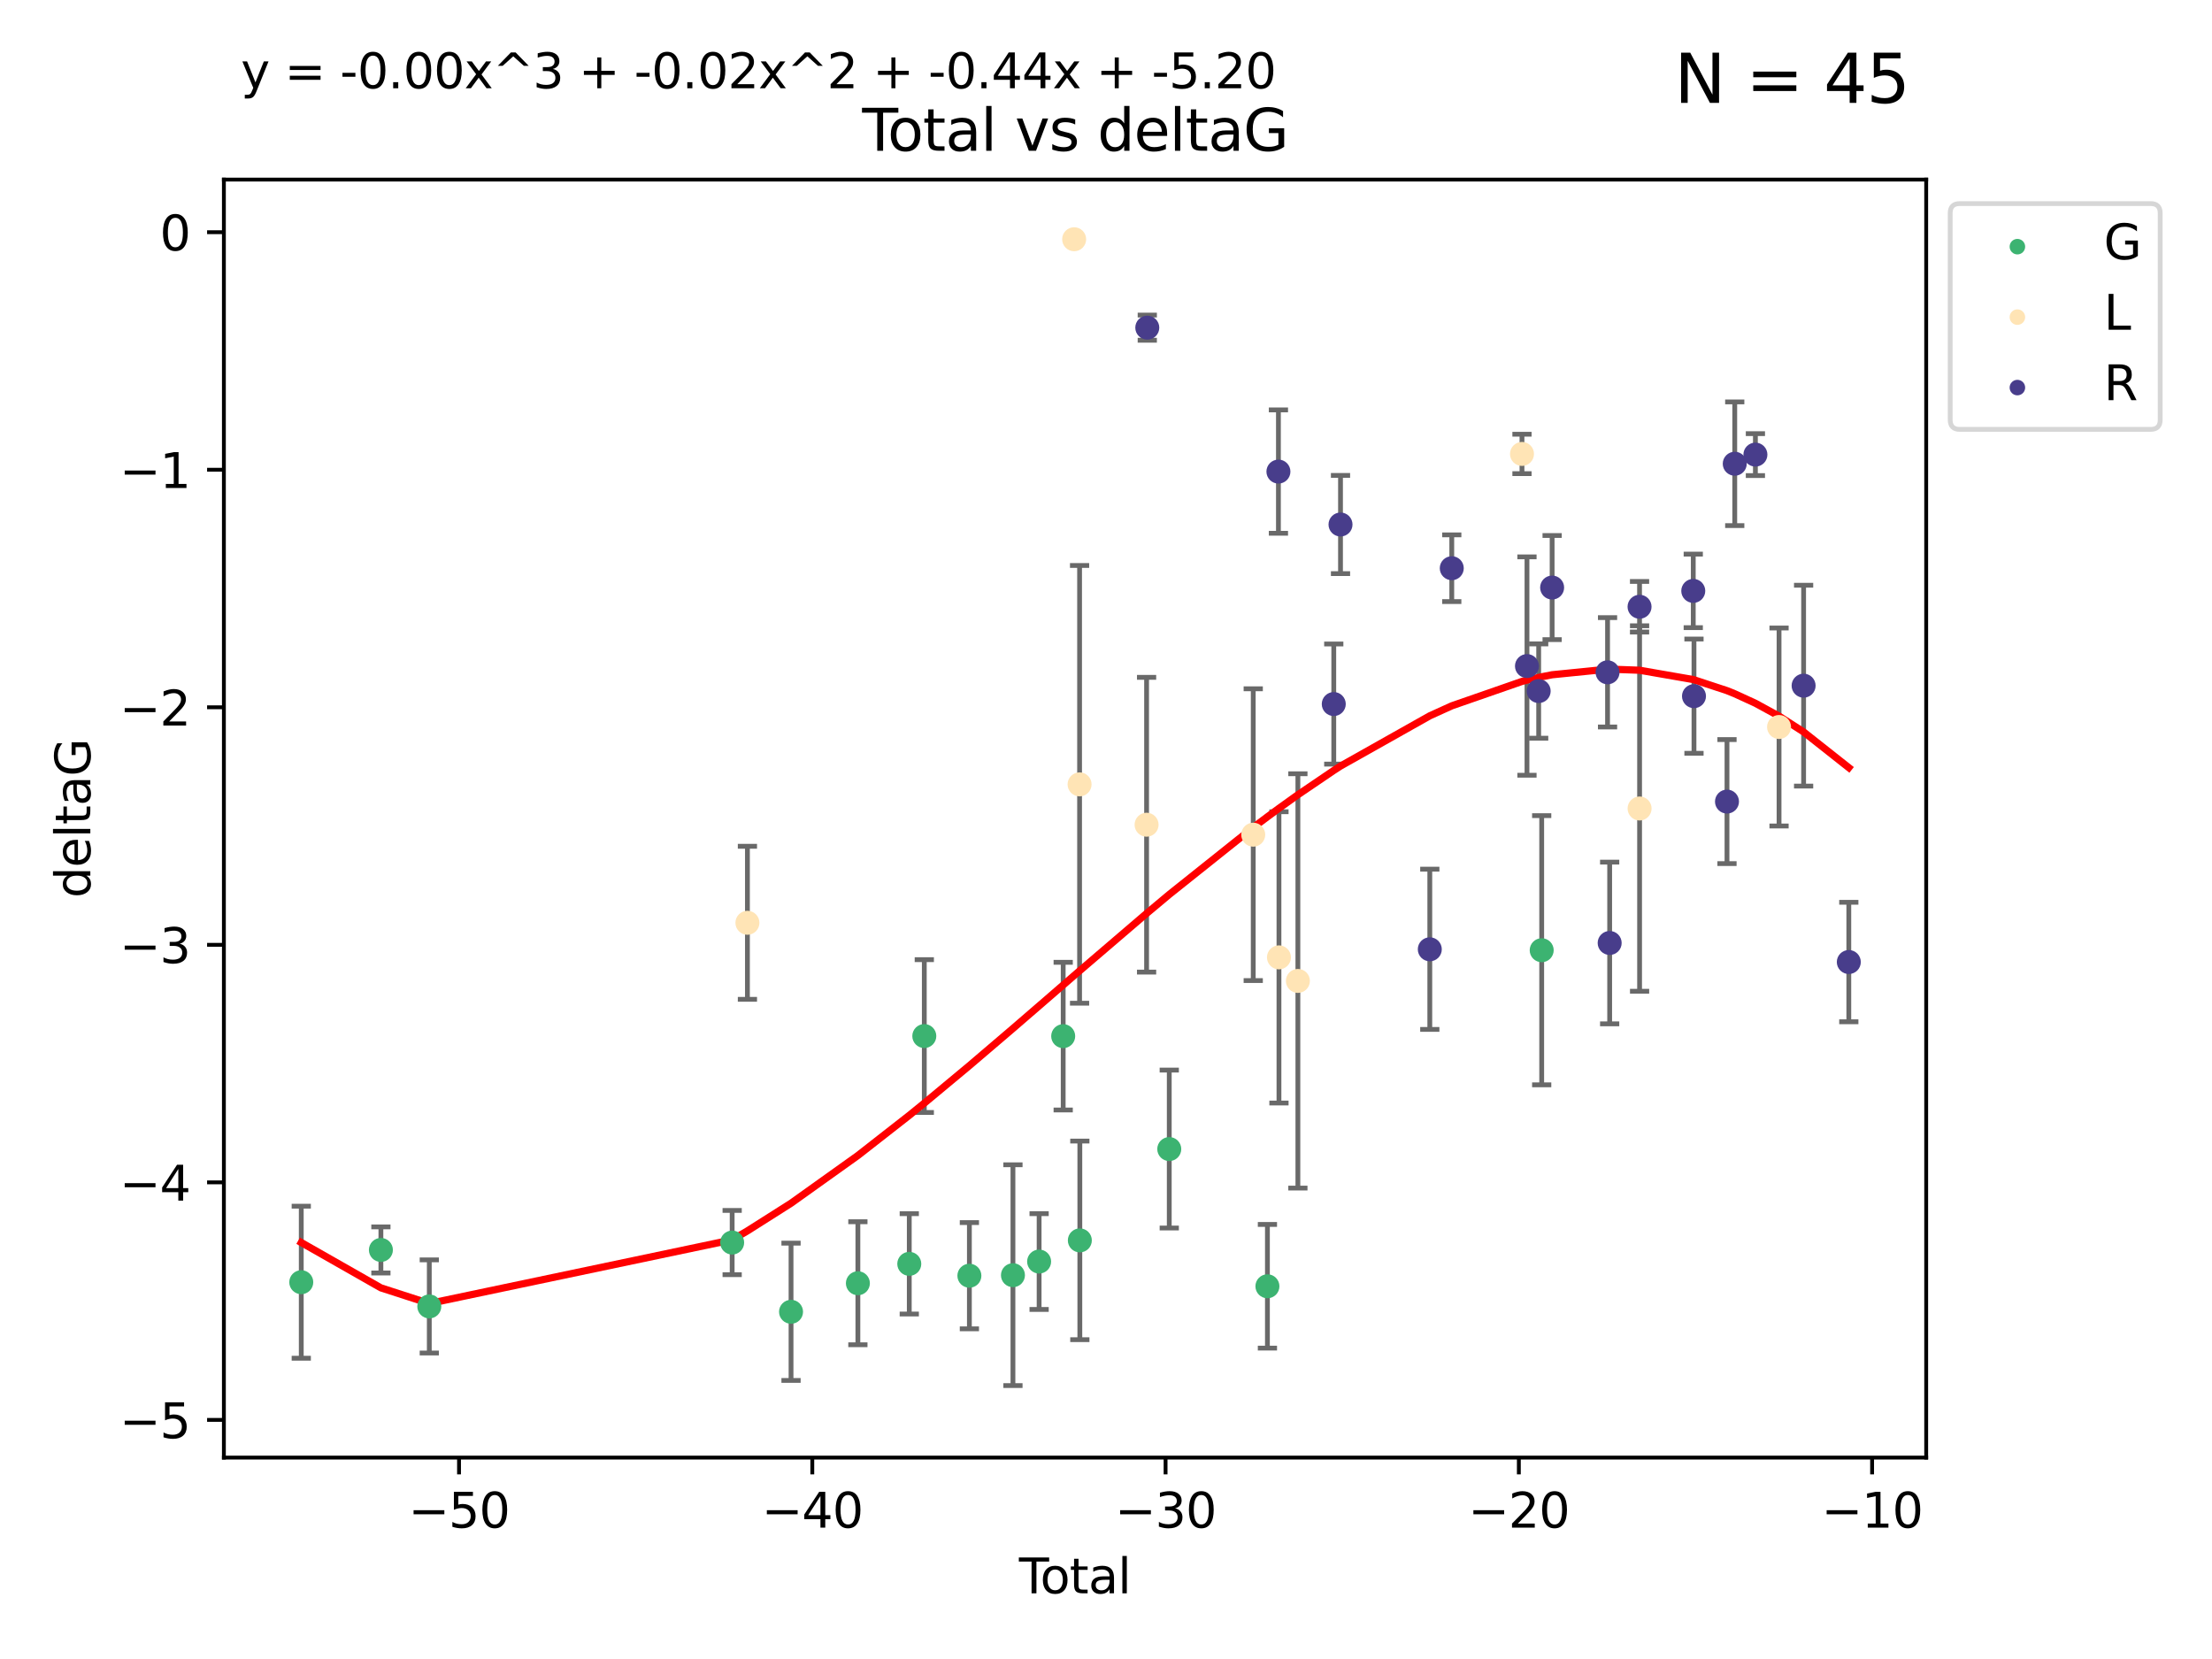 <?xml version="1.0" encoding="utf-8" standalone="no"?>
<!DOCTYPE svg PUBLIC "-//W3C//DTD SVG 1.1//EN"
  "http://www.w3.org/Graphics/SVG/1.1/DTD/svg11.dtd">
<svg xmlns:xlink="http://www.w3.org/1999/xlink" width="460.8pt" height="345.6pt" viewBox="0 0 460.8 345.6" xmlns="http://www.w3.org/2000/svg" version="1.1">
 <defs>
  <style type="text/css">*{stroke-linejoin: round; stroke-linecap: butt}</style>
 </defs>
 <g id="figure_1">
  <g id="patch_1">
   <path d="M 0 345.6 
L 460.8 345.6 
L 460.8 0 
L 0 0 
z
" style="fill: #ffffff"/>
  </g>
  <g id="axes_1">
   <g id="patch_2">
    <path d="M 46.64 303.64 
L 401.26 303.64 
L 401.26 37.411 
L 46.64 37.411 
z
" style="fill: #ffffff"/>
   </g>
   <g id="PathCollection_1">
    <defs>
     <path id="m8ca9770523" d="M 0 1.118 
C 0.297 1.118 0.581 1 0.791 0.791 
C 1 0.581 1.118 0.297 1.118 0 
C 1.118 -0.297 1 -0.581 0.791 -0.791 
C 0.581 -1 0.297 -1.118 0 -1.118 
C -0.297 -1.118 -0.581 -1 -0.791 -0.791 
C -1 -0.581 -1.118 -0.297 -1.118 0 
C -1.118 0.297 -1 0.581 -0.791 0.791 
C -0.581 1 -0.297 1.118 0 1.118 
z
" style="stroke: #3cb371"/>
    </defs>
    <g clip-path="url(#p7be65657f2)">
     <use xlink:href="#m8ca9770523" x="62.759" y="267.107" style="fill: #3cb371; stroke: #3cb371"/>
     <use xlink:href="#m8ca9770523" x="79.348" y="260.386" style="fill: #3cb371; stroke: #3cb371"/>
     <use xlink:href="#m8ca9770523" x="89.43" y="272.154" style="fill: #3cb371; stroke: #3cb371"/>
     <use xlink:href="#m8ca9770523" x="152.522" y="258.848" style="fill: #3cb371; stroke: #3cb371"/>
     <use xlink:href="#m8ca9770523" x="164.787" y="273.271" style="fill: #3cb371; stroke: #3cb371"/>
     <use xlink:href="#m8ca9770523" x="178.713" y="267.323" style="fill: #3cb371; stroke: #3cb371"/>
     <use xlink:href="#m8ca9770523" x="189.419" y="263.283" style="fill: #3cb371; stroke: #3cb371"/>
     <use xlink:href="#m8ca9770523" x="192.549" y="215.829" style="fill: #3cb371; stroke: #3cb371"/>
     <use xlink:href="#m8ca9770523" x="201.941" y="265.755" style="fill: #3cb371; stroke: #3cb371"/>
     <use xlink:href="#m8ca9770523" x="211.015" y="265.646" style="fill: #3cb371; stroke: #3cb371"/>
     <use xlink:href="#m8ca9770523" x="216.467" y="262.804" style="fill: #3cb371; stroke: #3cb371"/>
     <use xlink:href="#m8ca9770523" x="221.482" y="215.849" style="fill: #3cb371; stroke: #3cb371"/>
     <use xlink:href="#m8ca9770523" x="224.95" y="258.395" style="fill: #3cb371; stroke: #3cb371"/>
     <use xlink:href="#m8ca9770523" x="243.578" y="239.37" style="fill: #3cb371; stroke: #3cb371"/>
     <use xlink:href="#m8ca9770523" x="264.027" y="267.954" style="fill: #3cb371; stroke: #3cb371"/>
     <use xlink:href="#m8ca9770523" x="321.163" y="197.949" style="fill: #3cb371; stroke: #3cb371"/>
    </g>
   </g>
   <g id="PathCollection_2">
    <defs>
     <path id="mddb7aaf9f5" d="M 0 1.118 
C 0.297 1.118 0.581 1 0.791 0.791 
C 1 0.581 1.118 0.297 1.118 0 
C 1.118 -0.297 1 -0.581 0.791 -0.791 
C 0.581 -1 0.297 -1.118 0 -1.118 
C -0.297 -1.118 -0.581 -1 -0.791 -0.791 
C -1 -0.581 -1.118 -0.297 -1.118 0 
C -1.118 0.297 -1 0.581 -0.791 0.791 
C -0.581 1 -0.297 1.118 0 1.118 
z
" style="stroke: #ffe4b5"/>
    </defs>
    <g clip-path="url(#p7be65657f2)">
     <use xlink:href="#mddb7aaf9f5" x="155.702" y="192.234" style="fill: #ffe4b5; stroke: #ffe4b5"/>
     <use xlink:href="#mddb7aaf9f5" x="223.766" y="49.84" style="fill: #ffe4b5; stroke: #ffe4b5"/>
     <use xlink:href="#mddb7aaf9f5" x="224.896" y="163.397" style="fill: #ffe4b5; stroke: #ffe4b5"/>
     <use xlink:href="#mddb7aaf9f5" x="238.855" y="171.804" style="fill: #ffe4b5; stroke: #ffe4b5"/>
     <use xlink:href="#mddb7aaf9f5" x="261.072" y="173.881" style="fill: #ffe4b5; stroke: #ffe4b5"/>
     <use xlink:href="#mddb7aaf9f5" x="266.431" y="199.437" style="fill: #ffe4b5; stroke: #ffe4b5"/>
     <use xlink:href="#mddb7aaf9f5" x="270.374" y="204.345" style="fill: #ffe4b5; stroke: #ffe4b5"/>
     <use xlink:href="#mddb7aaf9f5" x="317.057" y="94.562" style="fill: #ffe4b5; stroke: #ffe4b5"/>
     <use xlink:href="#mddb7aaf9f5" x="341.556" y="168.424" style="fill: #ffe4b5; stroke: #ffe4b5"/>
     <use xlink:href="#mddb7aaf9f5" x="370.609" y="151.447" style="fill: #ffe4b5; stroke: #ffe4b5"/>
    </g>
   </g>
   <g id="PathCollection_3">
    <defs>
     <path id="mb242425ac1" d="M 0 1.118 
C 0.297 1.118 0.581 1 0.791 0.791 
C 1 0.581 1.118 0.297 1.118 0 
C 1.118 -0.297 1 -0.581 0.791 -0.791 
C 0.581 -1 0.297 -1.118 0 -1.118 
C -0.297 -1.118 -0.581 -1 -0.791 -0.791 
C -1 -0.581 -1.118 -0.297 -1.118 0 
C -1.118 0.297 -1 0.581 -0.791 0.791 
C -0.581 1 -0.297 1.118 0 1.118 
z
" style="stroke: #483d8b"/>
    </defs>
    <g clip-path="url(#p7be65657f2)">
     <use xlink:href="#mb242425ac1" x="239.001" y="68.257" style="fill: #483d8b; stroke: #483d8b"/>
     <use xlink:href="#mb242425ac1" x="266.319" y="98.239" style="fill: #483d8b; stroke: #483d8b"/>
     <use xlink:href="#mb242425ac1" x="277.848" y="146.665" style="fill: #483d8b; stroke: #483d8b"/>
     <use xlink:href="#mb242425ac1" x="279.253" y="109.264" style="fill: #483d8b; stroke: #483d8b"/>
     <use xlink:href="#mb242425ac1" x="297.853" y="197.756" style="fill: #483d8b; stroke: #483d8b"/>
     <use xlink:href="#mb242425ac1" x="302.43" y="118.369" style="fill: #483d8b; stroke: #483d8b"/>
     <use xlink:href="#mb242425ac1" x="318.096" y="138.753" style="fill: #483d8b; stroke: #483d8b"/>
     <use xlink:href="#mb242425ac1" x="320.534" y="143.961" style="fill: #483d8b; stroke: #483d8b"/>
     <use xlink:href="#mb242425ac1" x="323.336" y="122.398" style="fill: #483d8b; stroke: #483d8b"/>
     <use xlink:href="#mb242425ac1" x="334.882" y="140.055" style="fill: #483d8b; stroke: #483d8b"/>
     <use xlink:href="#mb242425ac1" x="335.322" y="196.438" style="fill: #483d8b; stroke: #483d8b"/>
     <use xlink:href="#mb242425ac1" x="341.548" y="126.399" style="fill: #483d8b; stroke: #483d8b"/>
     <use xlink:href="#mb242425ac1" x="352.738" y="123.094" style="fill: #483d8b; stroke: #483d8b"/>
     <use xlink:href="#mb242425ac1" x="352.888" y="145.024" style="fill: #483d8b; stroke: #483d8b"/>
     <use xlink:href="#mb242425ac1" x="359.764" y="166.984" style="fill: #483d8b; stroke: #483d8b"/>
     <use xlink:href="#mb242425ac1" x="361.379" y="96.605" style="fill: #483d8b; stroke: #483d8b"/>
     <use xlink:href="#mb242425ac1" x="365.683" y="94.705" style="fill: #483d8b; stroke: #483d8b"/>
     <use xlink:href="#mb242425ac1" x="375.725" y="142.839" style="fill: #483d8b; stroke: #483d8b"/>
     <use xlink:href="#mb242425ac1" x="385.141" y="200.407" style="fill: #483d8b; stroke: #483d8b"/>
    </g>
   </g>
   <g id="matplotlib.axis_1">
    <g id="xtick_1">
     <g id="line2d_1">
      <defs>
       <path id="m9b30b1046d" d="M 0 0 
L 0 3.5 
" style="stroke: #000000; stroke-width: 0.8"/>
      </defs>
      <g>
       <use xlink:href="#m9b30b1046d" x="95.623" y="303.64" style="stroke: #000000; stroke-width: 0.8"/>
      </g>
     </g>
     <g id="text_1">
      <!-- −50 -->
      <g transform="translate(85.071 318.238)scale(0.1 -0.1)">
       <defs>
        <path id="DejaVuSans-2212" d="M 678 2272 
L 4684 2272 
L 4684 1741 
L 678 1741 
L 678 2272 
z
" transform="scale(0.016)"/>
        <path id="DejaVuSans-35" d="M 691 4666 
L 3169 4666 
L 3169 4134 
L 1269 4134 
L 1269 2991 
Q 1406 3038 1543 3061 
Q 1681 3084 1819 3084 
Q 2600 3084 3056 2656 
Q 3513 2228 3513 1497 
Q 3513 744 3044 326 
Q 2575 -91 1722 -91 
Q 1428 -91 1123 -41 
Q 819 9 494 109 
L 494 744 
Q 775 591 1075 516 
Q 1375 441 1709 441 
Q 2250 441 2565 725 
Q 2881 1009 2881 1497 
Q 2881 1984 2565 2268 
Q 2250 2553 1709 2553 
Q 1456 2553 1204 2497 
Q 953 2441 691 2322 
L 691 4666 
z
" transform="scale(0.016)"/>
        <path id="DejaVuSans-30" d="M 2034 4250 
Q 1547 4250 1301 3770 
Q 1056 3291 1056 2328 
Q 1056 1369 1301 889 
Q 1547 409 2034 409 
Q 2525 409 2770 889 
Q 3016 1369 3016 2328 
Q 3016 3291 2770 3770 
Q 2525 4250 2034 4250 
z
M 2034 4750 
Q 2819 4750 3233 4129 
Q 3647 3509 3647 2328 
Q 3647 1150 3233 529 
Q 2819 -91 2034 -91 
Q 1250 -91 836 529 
Q 422 1150 422 2328 
Q 422 3509 836 4129 
Q 1250 4750 2034 4750 
z
" transform="scale(0.016)"/>
       </defs>
       <use xlink:href="#DejaVuSans-2212"/>
       <use xlink:href="#DejaVuSans-35" x="83.789"/>
       <use xlink:href="#DejaVuSans-30" x="147.412"/>
      </g>
     </g>
    </g>
    <g id="xtick_2">
     <g id="line2d_2">
      <g>
       <use xlink:href="#m9b30b1046d" x="169.216" y="303.64" style="stroke: #000000; stroke-width: 0.8"/>
      </g>
     </g>
     <g id="text_2">
      <!-- −40 -->
      <g transform="translate(158.664 318.238)scale(0.1 -0.1)">
       <defs>
        <path id="DejaVuSans-34" d="M 2419 4116 
L 825 1625 
L 2419 1625 
L 2419 4116 
z
M 2253 4666 
L 3047 4666 
L 3047 1625 
L 3713 1625 
L 3713 1100 
L 3047 1100 
L 3047 0 
L 2419 0 
L 2419 1100 
L 313 1100 
L 313 1709 
L 2253 4666 
z
" transform="scale(0.016)"/>
       </defs>
       <use xlink:href="#DejaVuSans-2212"/>
       <use xlink:href="#DejaVuSans-34" x="83.789"/>
       <use xlink:href="#DejaVuSans-30" x="147.412"/>
      </g>
     </g>
    </g>
    <g id="xtick_3">
     <g id="line2d_3">
      <g>
       <use xlink:href="#m9b30b1046d" x="242.809" y="303.64" style="stroke: #000000; stroke-width: 0.8"/>
      </g>
     </g>
     <g id="text_3">
      <!-- −30 -->
      <g transform="translate(232.257 318.238)scale(0.1 -0.1)">
       <defs>
        <path id="DejaVuSans-33" d="M 2597 2516 
Q 3050 2419 3304 2112 
Q 3559 1806 3559 1356 
Q 3559 666 3084 287 
Q 2609 -91 1734 -91 
Q 1441 -91 1130 -33 
Q 819 25 488 141 
L 488 750 
Q 750 597 1062 519 
Q 1375 441 1716 441 
Q 2309 441 2620 675 
Q 2931 909 2931 1356 
Q 2931 1769 2642 2001 
Q 2353 2234 1838 2234 
L 1294 2234 
L 1294 2753 
L 1863 2753 
Q 2328 2753 2575 2939 
Q 2822 3125 2822 3475 
Q 2822 3834 2567 4026 
Q 2313 4219 1838 4219 
Q 1578 4219 1281 4162 
Q 984 4106 628 3988 
L 628 4550 
Q 988 4650 1302 4700 
Q 1616 4750 1894 4750 
Q 2613 4750 3031 4423 
Q 3450 4097 3450 3541 
Q 3450 3153 3228 2886 
Q 3006 2619 2597 2516 
z
" transform="scale(0.016)"/>
       </defs>
       <use xlink:href="#DejaVuSans-2212"/>
       <use xlink:href="#DejaVuSans-33" x="83.789"/>
       <use xlink:href="#DejaVuSans-30" x="147.412"/>
      </g>
     </g>
    </g>
    <g id="xtick_4">
     <g id="line2d_4">
      <g>
       <use xlink:href="#m9b30b1046d" x="316.402" y="303.64" style="stroke: #000000; stroke-width: 0.8"/>
      </g>
     </g>
     <g id="text_4">
      <!-- −20 -->
      <g transform="translate(305.849 318.238)scale(0.1 -0.1)">
       <defs>
        <path id="DejaVuSans-32" d="M 1228 531 
L 3431 531 
L 3431 0 
L 469 0 
L 469 531 
Q 828 903 1448 1529 
Q 2069 2156 2228 2338 
Q 2531 2678 2651 2914 
Q 2772 3150 2772 3378 
Q 2772 3750 2511 3984 
Q 2250 4219 1831 4219 
Q 1534 4219 1204 4116 
Q 875 4013 500 3803 
L 500 4441 
Q 881 4594 1212 4672 
Q 1544 4750 1819 4750 
Q 2544 4750 2975 4387 
Q 3406 4025 3406 3419 
Q 3406 3131 3298 2873 
Q 3191 2616 2906 2266 
Q 2828 2175 2409 1742 
Q 1991 1309 1228 531 
z
" transform="scale(0.016)"/>
       </defs>
       <use xlink:href="#DejaVuSans-2212"/>
       <use xlink:href="#DejaVuSans-32" x="83.789"/>
       <use xlink:href="#DejaVuSans-30" x="147.412"/>
      </g>
     </g>
    </g>
    <g id="xtick_5">
     <g id="line2d_5">
      <g>
       <use xlink:href="#m9b30b1046d" x="389.994" y="303.64" style="stroke: #000000; stroke-width: 0.8"/>
      </g>
     </g>
     <g id="text_5">
      <!-- −10 -->
      <g transform="translate(379.442 318.238)scale(0.1 -0.1)">
       <defs>
        <path id="DejaVuSans-31" d="M 794 531 
L 1825 531 
L 1825 4091 
L 703 3866 
L 703 4441 
L 1819 4666 
L 2450 4666 
L 2450 531 
L 3481 531 
L 3481 0 
L 794 0 
L 794 531 
z
" transform="scale(0.016)"/>
       </defs>
       <use xlink:href="#DejaVuSans-2212"/>
       <use xlink:href="#DejaVuSans-31" x="83.789"/>
       <use xlink:href="#DejaVuSans-30" x="147.412"/>
      </g>
     </g>
    </g>
    <g id="text_6">
     <!-- Total -->
     <g transform="translate(212.273 331.917)scale(0.1 -0.1)">
      <defs>
       <path id="DejaVuSans-54" d="M -19 4666 
L 3928 4666 
L 3928 4134 
L 2272 4134 
L 2272 0 
L 1638 0 
L 1638 4134 
L -19 4134 
L -19 4666 
z
" transform="scale(0.016)"/>
       <path id="DejaVuSans-6f" d="M 1959 3097 
Q 1497 3097 1228 2736 
Q 959 2375 959 1747 
Q 959 1119 1226 758 
Q 1494 397 1959 397 
Q 2419 397 2687 759 
Q 2956 1122 2956 1747 
Q 2956 2369 2687 2733 
Q 2419 3097 1959 3097 
z
M 1959 3584 
Q 2709 3584 3137 3096 
Q 3566 2609 3566 1747 
Q 3566 888 3137 398 
Q 2709 -91 1959 -91 
Q 1206 -91 779 398 
Q 353 888 353 1747 
Q 353 2609 779 3096 
Q 1206 3584 1959 3584 
z
" transform="scale(0.016)"/>
       <path id="DejaVuSans-74" d="M 1172 4494 
L 1172 3500 
L 2356 3500 
L 2356 3053 
L 1172 3053 
L 1172 1153 
Q 1172 725 1289 603 
Q 1406 481 1766 481 
L 2356 481 
L 2356 0 
L 1766 0 
Q 1100 0 847 248 
Q 594 497 594 1153 
L 594 3053 
L 172 3053 
L 172 3500 
L 594 3500 
L 594 4494 
L 1172 4494 
z
" transform="scale(0.016)"/>
       <path id="DejaVuSans-61" d="M 2194 1759 
Q 1497 1759 1228 1600 
Q 959 1441 959 1056 
Q 959 750 1161 570 
Q 1363 391 1709 391 
Q 2188 391 2477 730 
Q 2766 1069 2766 1631 
L 2766 1759 
L 2194 1759 
z
M 3341 1997 
L 3341 0 
L 2766 0 
L 2766 531 
Q 2569 213 2275 61 
Q 1981 -91 1556 -91 
Q 1019 -91 701 211 
Q 384 513 384 1019 
Q 384 1609 779 1909 
Q 1175 2209 1959 2209 
L 2766 2209 
L 2766 2266 
Q 2766 2663 2505 2880 
Q 2244 3097 1772 3097 
Q 1472 3097 1187 3025 
Q 903 2953 641 2809 
L 641 3341 
Q 956 3463 1253 3523 
Q 1550 3584 1831 3584 
Q 2591 3584 2966 3190 
Q 3341 2797 3341 1997 
z
" transform="scale(0.016)"/>
       <path id="DejaVuSans-6c" d="M 603 4863 
L 1178 4863 
L 1178 0 
L 603 0 
L 603 4863 
z
" transform="scale(0.016)"/>
      </defs>
      <use xlink:href="#DejaVuSans-54"/>
      <use xlink:href="#DejaVuSans-6f" x="44.084"/>
      <use xlink:href="#DejaVuSans-74" x="105.266"/>
      <use xlink:href="#DejaVuSans-61" x="144.475"/>
      <use xlink:href="#DejaVuSans-6c" x="205.754"/>
     </g>
    </g>
   </g>
   <g id="matplotlib.axis_2">
    <g id="ytick_1">
     <g id="line2d_6">
      <defs>
       <path id="m4b7208d2e8" d="M 0 0 
L -3.5 0 
" style="stroke: #000000; stroke-width: 0.8"/>
      </defs>
      <g>
       <use xlink:href="#m4b7208d2e8" x="46.64" y="295.794" style="stroke: #000000; stroke-width: 0.8"/>
      </g>
     </g>
     <g id="text_7">
      <!-- −5 -->
      <g transform="translate(24.898 299.593)scale(0.1 -0.1)">
       <use xlink:href="#DejaVuSans-2212"/>
       <use xlink:href="#DejaVuSans-35" x="83.789"/>
      </g>
     </g>
    </g>
    <g id="ytick_2">
     <g id="line2d_7">
      <g>
       <use xlink:href="#m4b7208d2e8" x="46.64" y="246.309" style="stroke: #000000; stroke-width: 0.8"/>
      </g>
     </g>
     <g id="text_8">
      <!-- −4 -->
      <g transform="translate(24.898 250.109)scale(0.1 -0.1)">
       <use xlink:href="#DejaVuSans-2212"/>
       <use xlink:href="#DejaVuSans-34" x="83.789"/>
      </g>
     </g>
    </g>
    <g id="ytick_3">
     <g id="line2d_8">
      <g>
       <use xlink:href="#m4b7208d2e8" x="46.64" y="196.825" style="stroke: #000000; stroke-width: 0.8"/>
      </g>
     </g>
     <g id="text_9">
      <!-- −3 -->
      <g transform="translate(24.898 200.624)scale(0.1 -0.1)">
       <use xlink:href="#DejaVuSans-2212"/>
       <use xlink:href="#DejaVuSans-33" x="83.789"/>
      </g>
     </g>
    </g>
    <g id="ytick_4">
     <g id="line2d_9">
      <g>
       <use xlink:href="#m4b7208d2e8" x="46.64" y="147.34" style="stroke: #000000; stroke-width: 0.8"/>
      </g>
     </g>
     <g id="text_10">
      <!-- −2 -->
      <g transform="translate(24.898 151.14)scale(0.1 -0.1)">
       <use xlink:href="#DejaVuSans-2212"/>
       <use xlink:href="#DejaVuSans-32" x="83.789"/>
      </g>
     </g>
    </g>
    <g id="ytick_5">
     <g id="line2d_10">
      <g>
       <use xlink:href="#m4b7208d2e8" x="46.64" y="97.856" style="stroke: #000000; stroke-width: 0.8"/>
      </g>
     </g>
     <g id="text_11">
      <!-- −1 -->
      <g transform="translate(24.898 101.655)scale(0.1 -0.1)">
       <use xlink:href="#DejaVuSans-2212"/>
       <use xlink:href="#DejaVuSans-31" x="83.789"/>
      </g>
     </g>
    </g>
    <g id="ytick_6">
     <g id="line2d_11">
      <g>
       <use xlink:href="#m4b7208d2e8" x="46.64" y="48.371" style="stroke: #000000; stroke-width: 0.8"/>
      </g>
     </g>
     <g id="text_12">
      <!-- 0 -->
      <g transform="translate(33.278 52.171)scale(0.1 -0.1)">
       <use xlink:href="#DejaVuSans-30"/>
      </g>
     </g>
    </g>
    <g id="text_13">
     <!-- deltaG -->
     <g transform="translate(18.818 187.064)rotate(-90)scale(0.1 -0.1)">
      <defs>
       <path id="DejaVuSans-64" d="M 2906 2969 
L 2906 4863 
L 3481 4863 
L 3481 0 
L 2906 0 
L 2906 525 
Q 2725 213 2448 61 
Q 2172 -91 1784 -91 
Q 1150 -91 751 415 
Q 353 922 353 1747 
Q 353 2572 751 3078 
Q 1150 3584 1784 3584 
Q 2172 3584 2448 3432 
Q 2725 3281 2906 2969 
z
M 947 1747 
Q 947 1113 1208 752 
Q 1469 391 1925 391 
Q 2381 391 2643 752 
Q 2906 1113 2906 1747 
Q 2906 2381 2643 2742 
Q 2381 3103 1925 3103 
Q 1469 3103 1208 2742 
Q 947 2381 947 1747 
z
" transform="scale(0.016)"/>
       <path id="DejaVuSans-65" d="M 3597 1894 
L 3597 1613 
L 953 1613 
Q 991 1019 1311 708 
Q 1631 397 2203 397 
Q 2534 397 2845 478 
Q 3156 559 3463 722 
L 3463 178 
Q 3153 47 2828 -22 
Q 2503 -91 2169 -91 
Q 1331 -91 842 396 
Q 353 884 353 1716 
Q 353 2575 817 3079 
Q 1281 3584 2069 3584 
Q 2775 3584 3186 3129 
Q 3597 2675 3597 1894 
z
M 3022 2063 
Q 3016 2534 2758 2815 
Q 2500 3097 2075 3097 
Q 1594 3097 1305 2825 
Q 1016 2553 972 2059 
L 3022 2063 
z
" transform="scale(0.016)"/>
       <path id="DejaVuSans-47" d="M 3809 666 
L 3809 1919 
L 2778 1919 
L 2778 2438 
L 4434 2438 
L 4434 434 
Q 4069 175 3628 42 
Q 3188 -91 2688 -91 
Q 1594 -91 976 548 
Q 359 1188 359 2328 
Q 359 3472 976 4111 
Q 1594 4750 2688 4750 
Q 3144 4750 3555 4637 
Q 3966 4525 4313 4306 
L 4313 3634 
Q 3963 3931 3569 4081 
Q 3175 4231 2741 4231 
Q 1884 4231 1454 3753 
Q 1025 3275 1025 2328 
Q 1025 1384 1454 906 
Q 1884 428 2741 428 
Q 3075 428 3337 486 
Q 3600 544 3809 666 
z
" transform="scale(0.016)"/>
      </defs>
      <use xlink:href="#DejaVuSans-64"/>
      <use xlink:href="#DejaVuSans-65" x="63.477"/>
      <use xlink:href="#DejaVuSans-6c" x="125"/>
      <use xlink:href="#DejaVuSans-74" x="152.783"/>
      <use xlink:href="#DejaVuSans-61" x="191.992"/>
      <use xlink:href="#DejaVuSans-47" x="253.271"/>
     </g>
    </g>
   </g>
   <g id="LineCollection_1">
    <path d="M 62.759 282.944 
L 62.759 251.271 
" clip-path="url(#p7be65657f2)" style="fill: none; stroke: #696969"/>
    <path d="M 79.348 265.189 
L 79.348 255.583 
" clip-path="url(#p7be65657f2)" style="fill: none; stroke: #696969"/>
    <path d="M 89.43 281.856 
L 89.43 262.453 
" clip-path="url(#p7be65657f2)" style="fill: none; stroke: #696969"/>
    <path d="M 152.522 265.54 
L 152.522 252.155 
" clip-path="url(#p7be65657f2)" style="fill: none; stroke: #696969"/>
    <path d="M 164.787 287.572 
L 164.787 258.969 
" clip-path="url(#p7be65657f2)" style="fill: none; stroke: #696969"/>
    <path d="M 178.713 280.136 
L 178.713 254.51 
" clip-path="url(#p7be65657f2)" style="fill: none; stroke: #696969"/>
    <path d="M 189.419 273.734 
L 189.419 252.833 
" clip-path="url(#p7be65657f2)" style="fill: none; stroke: #696969"/>
    <path d="M 192.549 231.747 
L 192.549 199.912 
" clip-path="url(#p7be65657f2)" style="fill: none; stroke: #696969"/>
    <path d="M 201.941 276.822 
L 201.941 254.688 
" clip-path="url(#p7be65657f2)" style="fill: none; stroke: #696969"/>
    <path d="M 211.015 288.642 
L 211.015 242.649 
" clip-path="url(#p7be65657f2)" style="fill: none; stroke: #696969"/>
    <path d="M 216.467 272.782 
L 216.467 252.826 
" clip-path="url(#p7be65657f2)" style="fill: none; stroke: #696969"/>
    <path d="M 221.482 231.232 
L 221.482 200.466 
" clip-path="url(#p7be65657f2)" style="fill: none; stroke: #696969"/>
    <path d="M 224.95 279.081 
L 224.95 237.709 
" clip-path="url(#p7be65657f2)" style="fill: none; stroke: #696969"/>
    <path d="M 243.578 255.822 
L 243.578 222.917 
" clip-path="url(#p7be65657f2)" style="fill: none; stroke: #696969"/>
    <path d="M 264.027 280.836 
L 264.027 255.073 
" clip-path="url(#p7be65657f2)" style="fill: none; stroke: #696969"/>
    <path d="M 321.163 225.988 
L 321.163 169.909 
" clip-path="url(#p7be65657f2)" style="fill: none; stroke: #696969"/>
   </g>
   <g id="line2d_12">
    <defs>
     <path id="mc4cd3e72d4" d="M 2 0 
L -2 -0 
" style="stroke: #696969"/>
    </defs>
    <g clip-path="url(#p7be65657f2)">
     <use xlink:href="#mc4cd3e72d4" x="62.759" y="282.944" style="fill: #696969; stroke: #696969"/>
     <use xlink:href="#mc4cd3e72d4" x="79.348" y="265.189" style="fill: #696969; stroke: #696969"/>
     <use xlink:href="#mc4cd3e72d4" x="89.43" y="281.856" style="fill: #696969; stroke: #696969"/>
     <use xlink:href="#mc4cd3e72d4" x="152.522" y="265.54" style="fill: #696969; stroke: #696969"/>
     <use xlink:href="#mc4cd3e72d4" x="164.787" y="287.572" style="fill: #696969; stroke: #696969"/>
     <use xlink:href="#mc4cd3e72d4" x="178.713" y="280.136" style="fill: #696969; stroke: #696969"/>
     <use xlink:href="#mc4cd3e72d4" x="189.419" y="273.734" style="fill: #696969; stroke: #696969"/>
     <use xlink:href="#mc4cd3e72d4" x="192.549" y="231.747" style="fill: #696969; stroke: #696969"/>
     <use xlink:href="#mc4cd3e72d4" x="201.941" y="276.822" style="fill: #696969; stroke: #696969"/>
     <use xlink:href="#mc4cd3e72d4" x="211.015" y="288.642" style="fill: #696969; stroke: #696969"/>
     <use xlink:href="#mc4cd3e72d4" x="216.467" y="272.782" style="fill: #696969; stroke: #696969"/>
     <use xlink:href="#mc4cd3e72d4" x="221.482" y="231.232" style="fill: #696969; stroke: #696969"/>
     <use xlink:href="#mc4cd3e72d4" x="224.95" y="279.081" style="fill: #696969; stroke: #696969"/>
     <use xlink:href="#mc4cd3e72d4" x="243.578" y="255.822" style="fill: #696969; stroke: #696969"/>
     <use xlink:href="#mc4cd3e72d4" x="264.027" y="280.836" style="fill: #696969; stroke: #696969"/>
     <use xlink:href="#mc4cd3e72d4" x="321.163" y="225.988" style="fill: #696969; stroke: #696969"/>
    </g>
   </g>
   <g id="line2d_13">
    <g clip-path="url(#p7be65657f2)">
     <use xlink:href="#mc4cd3e72d4" x="62.759" y="251.271" style="fill: #696969; stroke: #696969"/>
     <use xlink:href="#mc4cd3e72d4" x="79.348" y="255.583" style="fill: #696969; stroke: #696969"/>
     <use xlink:href="#mc4cd3e72d4" x="89.43" y="262.453" style="fill: #696969; stroke: #696969"/>
     <use xlink:href="#mc4cd3e72d4" x="152.522" y="252.155" style="fill: #696969; stroke: #696969"/>
     <use xlink:href="#mc4cd3e72d4" x="164.787" y="258.969" style="fill: #696969; stroke: #696969"/>
     <use xlink:href="#mc4cd3e72d4" x="178.713" y="254.51" style="fill: #696969; stroke: #696969"/>
     <use xlink:href="#mc4cd3e72d4" x="189.419" y="252.833" style="fill: #696969; stroke: #696969"/>
     <use xlink:href="#mc4cd3e72d4" x="192.549" y="199.912" style="fill: #696969; stroke: #696969"/>
     <use xlink:href="#mc4cd3e72d4" x="201.941" y="254.688" style="fill: #696969; stroke: #696969"/>
     <use xlink:href="#mc4cd3e72d4" x="211.015" y="242.649" style="fill: #696969; stroke: #696969"/>
     <use xlink:href="#mc4cd3e72d4" x="216.467" y="252.826" style="fill: #696969; stroke: #696969"/>
     <use xlink:href="#mc4cd3e72d4" x="221.482" y="200.466" style="fill: #696969; stroke: #696969"/>
     <use xlink:href="#mc4cd3e72d4" x="224.95" y="237.709" style="fill: #696969; stroke: #696969"/>
     <use xlink:href="#mc4cd3e72d4" x="243.578" y="222.917" style="fill: #696969; stroke: #696969"/>
     <use xlink:href="#mc4cd3e72d4" x="264.027" y="255.073" style="fill: #696969; stroke: #696969"/>
     <use xlink:href="#mc4cd3e72d4" x="321.163" y="169.909" style="fill: #696969; stroke: #696969"/>
    </g>
   </g>
   <g id="LineCollection_2">
    <path d="M 155.702 208.174 
L 155.702 176.295 
" clip-path="url(#p7be65657f2)" style="fill: none; stroke: #696969"/>
    <path d="M 223.766 50.167 
L 223.766 49.513 
" clip-path="url(#p7be65657f2)" style="fill: none; stroke: #696969"/>
    <path d="M 224.896 208.992 
L 224.896 117.803 
" clip-path="url(#p7be65657f2)" style="fill: none; stroke: #696969"/>
    <path d="M 238.855 202.506 
L 238.855 141.101 
" clip-path="url(#p7be65657f2)" style="fill: none; stroke: #696969"/>
    <path d="M 261.072 204.273 
L 261.072 143.489 
" clip-path="url(#p7be65657f2)" style="fill: none; stroke: #696969"/>
    <path d="M 266.431 229.777 
L 266.431 169.098 
" clip-path="url(#p7be65657f2)" style="fill: none; stroke: #696969"/>
    <path d="M 270.374 247.502 
L 270.374 161.188 
" clip-path="url(#p7be65657f2)" style="fill: none; stroke: #696969"/>
    <path d="M 317.057 98.665 
L 317.057 90.459 
" clip-path="url(#p7be65657f2)" style="fill: none; stroke: #696969"/>
    <path d="M 341.556 206.49 
L 341.556 130.358 
" clip-path="url(#p7be65657f2)" style="fill: none; stroke: #696969"/>
    <path d="M 370.609 172.07 
L 370.609 130.824 
" clip-path="url(#p7be65657f2)" style="fill: none; stroke: #696969"/>
   </g>
   <g id="line2d_14">
    <g clip-path="url(#p7be65657f2)">
     <use xlink:href="#mc4cd3e72d4" x="155.702" y="208.174" style="fill: #696969; stroke: #696969"/>
     <use xlink:href="#mc4cd3e72d4" x="223.766" y="50.167" style="fill: #696969; stroke: #696969"/>
     <use xlink:href="#mc4cd3e72d4" x="224.896" y="208.992" style="fill: #696969; stroke: #696969"/>
     <use xlink:href="#mc4cd3e72d4" x="238.855" y="202.506" style="fill: #696969; stroke: #696969"/>
     <use xlink:href="#mc4cd3e72d4" x="261.072" y="204.273" style="fill: #696969; stroke: #696969"/>
     <use xlink:href="#mc4cd3e72d4" x="266.431" y="229.777" style="fill: #696969; stroke: #696969"/>
     <use xlink:href="#mc4cd3e72d4" x="270.374" y="247.502" style="fill: #696969; stroke: #696969"/>
     <use xlink:href="#mc4cd3e72d4" x="317.057" y="98.665" style="fill: #696969; stroke: #696969"/>
     <use xlink:href="#mc4cd3e72d4" x="341.556" y="206.49" style="fill: #696969; stroke: #696969"/>
     <use xlink:href="#mc4cd3e72d4" x="370.609" y="172.07" style="fill: #696969; stroke: #696969"/>
    </g>
   </g>
   <g id="line2d_15">
    <g clip-path="url(#p7be65657f2)">
     <use xlink:href="#mc4cd3e72d4" x="155.702" y="176.295" style="fill: #696969; stroke: #696969"/>
     <use xlink:href="#mc4cd3e72d4" x="223.766" y="49.513" style="fill: #696969; stroke: #696969"/>
     <use xlink:href="#mc4cd3e72d4" x="224.896" y="117.803" style="fill: #696969; stroke: #696969"/>
     <use xlink:href="#mc4cd3e72d4" x="238.855" y="141.101" style="fill: #696969; stroke: #696969"/>
     <use xlink:href="#mc4cd3e72d4" x="261.072" y="143.489" style="fill: #696969; stroke: #696969"/>
     <use xlink:href="#mc4cd3e72d4" x="266.431" y="169.098" style="fill: #696969; stroke: #696969"/>
     <use xlink:href="#mc4cd3e72d4" x="270.374" y="161.188" style="fill: #696969; stroke: #696969"/>
     <use xlink:href="#mc4cd3e72d4" x="317.057" y="90.459" style="fill: #696969; stroke: #696969"/>
     <use xlink:href="#mc4cd3e72d4" x="341.556" y="130.358" style="fill: #696969; stroke: #696969"/>
     <use xlink:href="#mc4cd3e72d4" x="370.609" y="130.824" style="fill: #696969; stroke: #696969"/>
    </g>
   </g>
   <g id="LineCollection_3">
    <path d="M 239.001 70.876 
L 239.001 65.637 
" clip-path="url(#p7be65657f2)" style="fill: none; stroke: #696969"/>
    <path d="M 266.319 111.09 
L 266.319 85.388 
" clip-path="url(#p7be65657f2)" style="fill: none; stroke: #696969"/>
    <path d="M 277.848 159.177 
L 277.848 134.154 
" clip-path="url(#p7be65657f2)" style="fill: none; stroke: #696969"/>
    <path d="M 279.253 119.491 
L 279.253 99.037 
" clip-path="url(#p7be65657f2)" style="fill: none; stroke: #696969"/>
    <path d="M 297.853 214.448 
L 297.853 181.065 
" clip-path="url(#p7be65657f2)" style="fill: none; stroke: #696969"/>
    <path d="M 302.43 125.315 
L 302.43 111.424 
" clip-path="url(#p7be65657f2)" style="fill: none; stroke: #696969"/>
    <path d="M 318.096 161.499 
L 318.096 116.008 
" clip-path="url(#p7be65657f2)" style="fill: none; stroke: #696969"/>
    <path d="M 320.534 153.784 
L 320.534 134.137 
" clip-path="url(#p7be65657f2)" style="fill: none; stroke: #696969"/>
    <path d="M 323.336 133.243 
L 323.336 111.554 
" clip-path="url(#p7be65657f2)" style="fill: none; stroke: #696969"/>
    <path d="M 334.882 151.447 
L 334.882 128.662 
" clip-path="url(#p7be65657f2)" style="fill: none; stroke: #696969"/>
    <path d="M 335.322 213.283 
L 335.322 179.594 
" clip-path="url(#p7be65657f2)" style="fill: none; stroke: #696969"/>
    <path d="M 341.548 131.666 
L 341.548 121.131 
" clip-path="url(#p7be65657f2)" style="fill: none; stroke: #696969"/>
    <path d="M 352.738 130.754 
L 352.738 115.435 
" clip-path="url(#p7be65657f2)" style="fill: none; stroke: #696969"/>
    <path d="M 352.888 156.921 
L 352.888 133.126 
" clip-path="url(#p7be65657f2)" style="fill: none; stroke: #696969"/>
    <path d="M 359.764 179.902 
L 359.764 154.066 
" clip-path="url(#p7be65657f2)" style="fill: none; stroke: #696969"/>
    <path d="M 361.379 109.489 
L 361.379 83.721 
" clip-path="url(#p7be65657f2)" style="fill: none; stroke: #696969"/>
    <path d="M 365.683 99.075 
L 365.683 90.336 
" clip-path="url(#p7be65657f2)" style="fill: none; stroke: #696969"/>
    <path d="M 375.725 163.76 
L 375.725 121.917 
" clip-path="url(#p7be65657f2)" style="fill: none; stroke: #696969"/>
    <path d="M 385.141 212.851 
L 385.141 187.963 
" clip-path="url(#p7be65657f2)" style="fill: none; stroke: #696969"/>
   </g>
   <g id="line2d_16">
    <g clip-path="url(#p7be65657f2)">
     <use xlink:href="#mc4cd3e72d4" x="239.001" y="70.876" style="fill: #696969; stroke: #696969"/>
     <use xlink:href="#mc4cd3e72d4" x="266.319" y="111.09" style="fill: #696969; stroke: #696969"/>
     <use xlink:href="#mc4cd3e72d4" x="277.848" y="159.177" style="fill: #696969; stroke: #696969"/>
     <use xlink:href="#mc4cd3e72d4" x="279.253" y="119.491" style="fill: #696969; stroke: #696969"/>
     <use xlink:href="#mc4cd3e72d4" x="297.853" y="214.448" style="fill: #696969; stroke: #696969"/>
     <use xlink:href="#mc4cd3e72d4" x="302.43" y="125.315" style="fill: #696969; stroke: #696969"/>
     <use xlink:href="#mc4cd3e72d4" x="318.096" y="161.499" style="fill: #696969; stroke: #696969"/>
     <use xlink:href="#mc4cd3e72d4" x="320.534" y="153.784" style="fill: #696969; stroke: #696969"/>
     <use xlink:href="#mc4cd3e72d4" x="323.336" y="133.243" style="fill: #696969; stroke: #696969"/>
     <use xlink:href="#mc4cd3e72d4" x="334.882" y="151.447" style="fill: #696969; stroke: #696969"/>
     <use xlink:href="#mc4cd3e72d4" x="335.322" y="213.283" style="fill: #696969; stroke: #696969"/>
     <use xlink:href="#mc4cd3e72d4" x="341.548" y="131.666" style="fill: #696969; stroke: #696969"/>
     <use xlink:href="#mc4cd3e72d4" x="352.738" y="130.754" style="fill: #696969; stroke: #696969"/>
     <use xlink:href="#mc4cd3e72d4" x="352.888" y="156.921" style="fill: #696969; stroke: #696969"/>
     <use xlink:href="#mc4cd3e72d4" x="359.764" y="179.902" style="fill: #696969; stroke: #696969"/>
     <use xlink:href="#mc4cd3e72d4" x="361.379" y="109.489" style="fill: #696969; stroke: #696969"/>
     <use xlink:href="#mc4cd3e72d4" x="365.683" y="99.075" style="fill: #696969; stroke: #696969"/>
     <use xlink:href="#mc4cd3e72d4" x="375.725" y="163.76" style="fill: #696969; stroke: #696969"/>
     <use xlink:href="#mc4cd3e72d4" x="385.141" y="212.851" style="fill: #696969; stroke: #696969"/>
    </g>
   </g>
   <g id="line2d_17">
    <g clip-path="url(#p7be65657f2)">
     <use xlink:href="#mc4cd3e72d4" x="239.001" y="65.637" style="fill: #696969; stroke: #696969"/>
     <use xlink:href="#mc4cd3e72d4" x="266.319" y="85.388" style="fill: #696969; stroke: #696969"/>
     <use xlink:href="#mc4cd3e72d4" x="277.848" y="134.154" style="fill: #696969; stroke: #696969"/>
     <use xlink:href="#mc4cd3e72d4" x="279.253" y="99.037" style="fill: #696969; stroke: #696969"/>
     <use xlink:href="#mc4cd3e72d4" x="297.853" y="181.065" style="fill: #696969; stroke: #696969"/>
     <use xlink:href="#mc4cd3e72d4" x="302.43" y="111.424" style="fill: #696969; stroke: #696969"/>
     <use xlink:href="#mc4cd3e72d4" x="318.096" y="116.008" style="fill: #696969; stroke: #696969"/>
     <use xlink:href="#mc4cd3e72d4" x="320.534" y="134.137" style="fill: #696969; stroke: #696969"/>
     <use xlink:href="#mc4cd3e72d4" x="323.336" y="111.554" style="fill: #696969; stroke: #696969"/>
     <use xlink:href="#mc4cd3e72d4" x="334.882" y="128.662" style="fill: #696969; stroke: #696969"/>
     <use xlink:href="#mc4cd3e72d4" x="335.322" y="179.594" style="fill: #696969; stroke: #696969"/>
     <use xlink:href="#mc4cd3e72d4" x="341.548" y="121.131" style="fill: #696969; stroke: #696969"/>
     <use xlink:href="#mc4cd3e72d4" x="352.738" y="115.435" style="fill: #696969; stroke: #696969"/>
     <use xlink:href="#mc4cd3e72d4" x="352.888" y="133.126" style="fill: #696969; stroke: #696969"/>
     <use xlink:href="#mc4cd3e72d4" x="359.764" y="154.066" style="fill: #696969; stroke: #696969"/>
     <use xlink:href="#mc4cd3e72d4" x="361.379" y="83.721" style="fill: #696969; stroke: #696969"/>
     <use xlink:href="#mc4cd3e72d4" x="365.683" y="90.336" style="fill: #696969; stroke: #696969"/>
     <use xlink:href="#mc4cd3e72d4" x="375.725" y="121.917" style="fill: #696969; stroke: #696969"/>
     <use xlink:href="#mc4cd3e72d4" x="385.141" y="187.963" style="fill: #696969; stroke: #696969"/>
    </g>
   </g>
   <g id="line2d_18">
    <path d="M 62.759 258.842 
L 79.348 268.284 
L 89.43 271.543 
L 152.522 258.275 
L 155.702 256.416 
L 164.787 250.655 
L 178.713 240.713 
L 189.419 232.346 
L 192.549 229.806 
L 201.941 221.994 
L 211.015 214.248 
L 216.467 209.54 
L 221.482 205.197 
L 223.766 203.22 
L 224.896 202.242 
L 224.95 202.196 
L 238.855 190.289 
L 239.001 190.166 
L 243.578 186.333 
L 261.072 172.374 
L 264.027 170.156 
L 266.319 168.471 
L 266.431 168.389 
L 270.374 165.565 
L 277.848 160.495 
L 279.253 159.586 
L 297.853 149.117 
L 302.43 147.039 
L 317.057 141.952 
L 318.096 141.687 
L 320.534 141.121 
L 321.163 140.987 
L 323.336 140.564 
L 334.882 139.405 
L 335.322 139.399 
L 341.548 139.621 
L 341.556 139.622 
L 352.738 141.567 
L 352.888 141.607 
L 359.764 143.871 
L 361.379 144.525 
L 365.683 146.5 
L 370.609 149.187 
L 375.725 152.478 
L 385.141 159.918 
" clip-path="url(#p7be65657f2)" style="fill: none; stroke: #ff0000; stroke-width: 1.5; stroke-linecap: square"/>
   </g>
   <g id="line2d_19">
    <defs>
     <path id="m45a266ddd4" d="M 0 2 
C 0.53 2 1.039 1.789 1.414 1.414 
C 1.789 1.039 2 0.53 2 0 
C 2 -0.53 1.789 -1.039 1.414 -1.414 
C 1.039 -1.789 0.53 -2 0 -2 
C -0.53 -2 -1.039 -1.789 -1.414 -1.414 
C -1.789 -1.039 -2 -0.53 -2 0 
C -2 0.53 -1.789 1.039 -1.414 1.414 
C -1.039 1.789 -0.53 2 0 2 
z
" style="stroke: #3cb371"/>
    </defs>
    <g clip-path="url(#p7be65657f2)">
     <use xlink:href="#m45a266ddd4" x="62.759" y="267.107" style="fill: #3cb371; stroke: #3cb371"/>
     <use xlink:href="#m45a266ddd4" x="79.348" y="260.386" style="fill: #3cb371; stroke: #3cb371"/>
     <use xlink:href="#m45a266ddd4" x="89.43" y="272.154" style="fill: #3cb371; stroke: #3cb371"/>
     <use xlink:href="#m45a266ddd4" x="152.522" y="258.848" style="fill: #3cb371; stroke: #3cb371"/>
     <use xlink:href="#m45a266ddd4" x="164.787" y="273.271" style="fill: #3cb371; stroke: #3cb371"/>
     <use xlink:href="#m45a266ddd4" x="178.713" y="267.323" style="fill: #3cb371; stroke: #3cb371"/>
     <use xlink:href="#m45a266ddd4" x="189.419" y="263.283" style="fill: #3cb371; stroke: #3cb371"/>
     <use xlink:href="#m45a266ddd4" x="192.549" y="215.829" style="fill: #3cb371; stroke: #3cb371"/>
     <use xlink:href="#m45a266ddd4" x="201.941" y="265.755" style="fill: #3cb371; stroke: #3cb371"/>
     <use xlink:href="#m45a266ddd4" x="211.015" y="265.646" style="fill: #3cb371; stroke: #3cb371"/>
     <use xlink:href="#m45a266ddd4" x="216.467" y="262.804" style="fill: #3cb371; stroke: #3cb371"/>
     <use xlink:href="#m45a266ddd4" x="221.482" y="215.849" style="fill: #3cb371; stroke: #3cb371"/>
     <use xlink:href="#m45a266ddd4" x="224.95" y="258.395" style="fill: #3cb371; stroke: #3cb371"/>
     <use xlink:href="#m45a266ddd4" x="243.578" y="239.37" style="fill: #3cb371; stroke: #3cb371"/>
     <use xlink:href="#m45a266ddd4" x="264.027" y="267.954" style="fill: #3cb371; stroke: #3cb371"/>
     <use xlink:href="#m45a266ddd4" x="321.163" y="197.949" style="fill: #3cb371; stroke: #3cb371"/>
    </g>
   </g>
   <g id="line2d_20">
    <defs>
     <path id="mf031854832" d="M 0 2 
C 0.53 2 1.039 1.789 1.414 1.414 
C 1.789 1.039 2 0.53 2 0 
C 2 -0.53 1.789 -1.039 1.414 -1.414 
C 1.039 -1.789 0.53 -2 0 -2 
C -0.53 -2 -1.039 -1.789 -1.414 -1.414 
C -1.789 -1.039 -2 -0.53 -2 0 
C -2 0.53 -1.789 1.039 -1.414 1.414 
C -1.039 1.789 -0.53 2 0 2 
z
" style="stroke: #ffe4b5"/>
    </defs>
    <g clip-path="url(#p7be65657f2)">
     <use xlink:href="#mf031854832" x="155.702" y="192.234" style="fill: #ffe4b5; stroke: #ffe4b5"/>
     <use xlink:href="#mf031854832" x="223.766" y="49.84" style="fill: #ffe4b5; stroke: #ffe4b5"/>
     <use xlink:href="#mf031854832" x="224.896" y="163.397" style="fill: #ffe4b5; stroke: #ffe4b5"/>
     <use xlink:href="#mf031854832" x="238.855" y="171.804" style="fill: #ffe4b5; stroke: #ffe4b5"/>
     <use xlink:href="#mf031854832" x="261.072" y="173.881" style="fill: #ffe4b5; stroke: #ffe4b5"/>
     <use xlink:href="#mf031854832" x="266.431" y="199.437" style="fill: #ffe4b5; stroke: #ffe4b5"/>
     <use xlink:href="#mf031854832" x="270.374" y="204.345" style="fill: #ffe4b5; stroke: #ffe4b5"/>
     <use xlink:href="#mf031854832" x="317.057" y="94.562" style="fill: #ffe4b5; stroke: #ffe4b5"/>
     <use xlink:href="#mf031854832" x="341.556" y="168.424" style="fill: #ffe4b5; stroke: #ffe4b5"/>
     <use xlink:href="#mf031854832" x="370.609" y="151.447" style="fill: #ffe4b5; stroke: #ffe4b5"/>
    </g>
   </g>
   <g id="line2d_21">
    <defs>
     <path id="m4e154bef19" d="M 0 2 
C 0.53 2 1.039 1.789 1.414 1.414 
C 1.789 1.039 2 0.53 2 0 
C 2 -0.53 1.789 -1.039 1.414 -1.414 
C 1.039 -1.789 0.53 -2 0 -2 
C -0.53 -2 -1.039 -1.789 -1.414 -1.414 
C -1.789 -1.039 -2 -0.53 -2 0 
C -2 0.53 -1.789 1.039 -1.414 1.414 
C -1.039 1.789 -0.53 2 0 2 
z
" style="stroke: #483d8b"/>
    </defs>
    <g clip-path="url(#p7be65657f2)">
     <use xlink:href="#m4e154bef19" x="239.001" y="68.257" style="fill: #483d8b; stroke: #483d8b"/>
     <use xlink:href="#m4e154bef19" x="266.319" y="98.239" style="fill: #483d8b; stroke: #483d8b"/>
     <use xlink:href="#m4e154bef19" x="277.848" y="146.665" style="fill: #483d8b; stroke: #483d8b"/>
     <use xlink:href="#m4e154bef19" x="279.253" y="109.264" style="fill: #483d8b; stroke: #483d8b"/>
     <use xlink:href="#m4e154bef19" x="297.853" y="197.756" style="fill: #483d8b; stroke: #483d8b"/>
     <use xlink:href="#m4e154bef19" x="302.43" y="118.369" style="fill: #483d8b; stroke: #483d8b"/>
     <use xlink:href="#m4e154bef19" x="318.096" y="138.753" style="fill: #483d8b; stroke: #483d8b"/>
     <use xlink:href="#m4e154bef19" x="320.534" y="143.961" style="fill: #483d8b; stroke: #483d8b"/>
     <use xlink:href="#m4e154bef19" x="323.336" y="122.398" style="fill: #483d8b; stroke: #483d8b"/>
     <use xlink:href="#m4e154bef19" x="334.882" y="140.055" style="fill: #483d8b; stroke: #483d8b"/>
     <use xlink:href="#m4e154bef19" x="335.322" y="196.438" style="fill: #483d8b; stroke: #483d8b"/>
     <use xlink:href="#m4e154bef19" x="341.548" y="126.399" style="fill: #483d8b; stroke: #483d8b"/>
     <use xlink:href="#m4e154bef19" x="352.738" y="123.094" style="fill: #483d8b; stroke: #483d8b"/>
     <use xlink:href="#m4e154bef19" x="352.888" y="145.024" style="fill: #483d8b; stroke: #483d8b"/>
     <use xlink:href="#m4e154bef19" x="359.764" y="166.984" style="fill: #483d8b; stroke: #483d8b"/>
     <use xlink:href="#m4e154bef19" x="361.379" y="96.605" style="fill: #483d8b; stroke: #483d8b"/>
     <use xlink:href="#m4e154bef19" x="365.683" y="94.705" style="fill: #483d8b; stroke: #483d8b"/>
     <use xlink:href="#m4e154bef19" x="375.725" y="142.839" style="fill: #483d8b; stroke: #483d8b"/>
     <use xlink:href="#m4e154bef19" x="385.141" y="200.407" style="fill: #483d8b; stroke: #483d8b"/>
    </g>
   </g>
   <g id="patch_3">
    <path d="M 46.64 303.64 
L 46.64 37.411 
" style="fill: none; stroke: #000000; stroke-width: 0.8; stroke-linejoin: miter; stroke-linecap: square"/>
   </g>
   <g id="patch_4">
    <path d="M 401.26 303.64 
L 401.26 37.411 
" style="fill: none; stroke: #000000; stroke-width: 0.8; stroke-linejoin: miter; stroke-linecap: square"/>
   </g>
   <g id="patch_5">
    <path d="M 46.64 303.64 
L 401.26 303.64 
" style="fill: none; stroke: #000000; stroke-width: 0.8; stroke-linejoin: miter; stroke-linecap: square"/>
   </g>
   <g id="patch_6">
    <path d="M 46.64 37.411 
L 401.26 37.411 
" style="fill: none; stroke: #000000; stroke-width: 0.8; stroke-linejoin: miter; stroke-linecap: square"/>
   </g>
   <g id="text_14">
    <!-- N = 45 -->
    <g transform="translate(348.795 21.426)scale(0.14 -0.14)">
     <defs>
      <path id="DejaVuSans-4e" d="M 628 4666 
L 1478 4666 
L 3547 763 
L 3547 4666 
L 4159 4666 
L 4159 0 
L 3309 0 
L 1241 3903 
L 1241 0 
L 628 0 
L 628 4666 
z
" transform="scale(0.016)"/>
      <path id="DejaVuSans-20" transform="scale(0.016)"/>
      <path id="DejaVuSans-3d" d="M 678 2906 
L 4684 2906 
L 4684 2381 
L 678 2381 
L 678 2906 
z
M 678 1631 
L 4684 1631 
L 4684 1100 
L 678 1100 
L 678 1631 
z
" transform="scale(0.016)"/>
     </defs>
     <use xlink:href="#DejaVuSans-4e"/>
     <use xlink:href="#DejaVuSans-20" x="74.805"/>
     <use xlink:href="#DejaVuSans-3d" x="106.592"/>
     <use xlink:href="#DejaVuSans-20" x="190.381"/>
     <use xlink:href="#DejaVuSans-34" x="222.168"/>
     <use xlink:href="#DejaVuSans-35" x="285.791"/>
    </g>
   </g>
   <g id="text_15">
    <!-- y = -0.00x^3 + -0.02x^2 + -0.44x + -5.20 -->
    <g transform="translate(50.186 18.387)scale(0.1 -0.1)">
     <defs>
      <path id="DejaVuSans-79" d="M 2059 -325 
Q 1816 -950 1584 -1140 
Q 1353 -1331 966 -1331 
L 506 -1331 
L 506 -850 
L 844 -850 
Q 1081 -850 1212 -737 
Q 1344 -625 1503 -206 
L 1606 56 
L 191 3500 
L 800 3500 
L 1894 763 
L 2988 3500 
L 3597 3500 
L 2059 -325 
z
" transform="scale(0.016)"/>
      <path id="DejaVuSans-2d" d="M 313 2009 
L 1997 2009 
L 1997 1497 
L 313 1497 
L 313 2009 
z
" transform="scale(0.016)"/>
      <path id="DejaVuSans-2e" d="M 684 794 
L 1344 794 
L 1344 0 
L 684 0 
L 684 794 
z
" transform="scale(0.016)"/>
      <path id="DejaVuSans-78" d="M 3513 3500 
L 2247 1797 
L 3578 0 
L 2900 0 
L 1881 1375 
L 863 0 
L 184 0 
L 1544 1831 
L 300 3500 
L 978 3500 
L 1906 2253 
L 2834 3500 
L 3513 3500 
z
" transform="scale(0.016)"/>
      <path id="DejaVuSans-5e" d="M 2988 4666 
L 4684 2925 
L 4056 2925 
L 2681 4159 
L 1306 2925 
L 678 2925 
L 2375 4666 
L 2988 4666 
z
" transform="scale(0.016)"/>
      <path id="DejaVuSans-2b" d="M 2944 4013 
L 2944 2272 
L 4684 2272 
L 4684 1741 
L 2944 1741 
L 2944 0 
L 2419 0 
L 2419 1741 
L 678 1741 
L 678 2272 
L 2419 2272 
L 2419 4013 
L 2944 4013 
z
" transform="scale(0.016)"/>
     </defs>
     <use xlink:href="#DejaVuSans-79"/>
     <use xlink:href="#DejaVuSans-20" x="59.18"/>
     <use xlink:href="#DejaVuSans-3d" x="90.967"/>
     <use xlink:href="#DejaVuSans-20" x="174.756"/>
     <use xlink:href="#DejaVuSans-2d" x="206.543"/>
     <use xlink:href="#DejaVuSans-30" x="242.627"/>
     <use xlink:href="#DejaVuSans-2e" x="306.25"/>
     <use xlink:href="#DejaVuSans-30" x="338.037"/>
     <use xlink:href="#DejaVuSans-30" x="401.66"/>
     <use xlink:href="#DejaVuSans-78" x="465.283"/>
     <use xlink:href="#DejaVuSans-5e" x="524.463"/>
     <use xlink:href="#DejaVuSans-33" x="608.252"/>
     <use xlink:href="#DejaVuSans-20" x="671.875"/>
     <use xlink:href="#DejaVuSans-2b" x="703.662"/>
     <use xlink:href="#DejaVuSans-20" x="787.451"/>
     <use xlink:href="#DejaVuSans-2d" x="819.238"/>
     <use xlink:href="#DejaVuSans-30" x="855.322"/>
     <use xlink:href="#DejaVuSans-2e" x="918.945"/>
     <use xlink:href="#DejaVuSans-30" x="950.732"/>
     <use xlink:href="#DejaVuSans-32" x="1014.355"/>
     <use xlink:href="#DejaVuSans-78" x="1077.979"/>
     <use xlink:href="#DejaVuSans-5e" x="1137.158"/>
     <use xlink:href="#DejaVuSans-32" x="1220.947"/>
     <use xlink:href="#DejaVuSans-20" x="1284.57"/>
     <use xlink:href="#DejaVuSans-2b" x="1316.357"/>
     <use xlink:href="#DejaVuSans-20" x="1400.146"/>
     <use xlink:href="#DejaVuSans-2d" x="1431.934"/>
     <use xlink:href="#DejaVuSans-30" x="1468.018"/>
     <use xlink:href="#DejaVuSans-2e" x="1531.641"/>
     <use xlink:href="#DejaVuSans-34" x="1563.428"/>
     <use xlink:href="#DejaVuSans-34" x="1627.051"/>
     <use xlink:href="#DejaVuSans-78" x="1690.674"/>
     <use xlink:href="#DejaVuSans-20" x="1749.854"/>
     <use xlink:href="#DejaVuSans-2b" x="1781.641"/>
     <use xlink:href="#DejaVuSans-20" x="1865.43"/>
     <use xlink:href="#DejaVuSans-2d" x="1897.217"/>
     <use xlink:href="#DejaVuSans-35" x="1933.301"/>
     <use xlink:href="#DejaVuSans-2e" x="1996.924"/>
     <use xlink:href="#DejaVuSans-32" x="2028.711"/>
     <use xlink:href="#DejaVuSans-30" x="2092.334"/>
    </g>
   </g>
   <g id="text_16">
    <!-- Total vs deltaG -->
    <g transform="translate(179.602 31.411)scale(0.12 -0.12)">
     <defs>
      <path id="DejaVuSans-76" d="M 191 3500 
L 800 3500 
L 1894 563 
L 2988 3500 
L 3597 3500 
L 2284 0 
L 1503 0 
L 191 3500 
z
" transform="scale(0.016)"/>
      <path id="DejaVuSans-73" d="M 2834 3397 
L 2834 2853 
Q 2591 2978 2328 3040 
Q 2066 3103 1784 3103 
Q 1356 3103 1142 2972 
Q 928 2841 928 2578 
Q 928 2378 1081 2264 
Q 1234 2150 1697 2047 
L 1894 2003 
Q 2506 1872 2764 1633 
Q 3022 1394 3022 966 
Q 3022 478 2636 193 
Q 2250 -91 1575 -91 
Q 1294 -91 989 -36 
Q 684 19 347 128 
L 347 722 
Q 666 556 975 473 
Q 1284 391 1588 391 
Q 1994 391 2212 530 
Q 2431 669 2431 922 
Q 2431 1156 2273 1281 
Q 2116 1406 1581 1522 
L 1381 1569 
Q 847 1681 609 1914 
Q 372 2147 372 2553 
Q 372 3047 722 3315 
Q 1072 3584 1716 3584 
Q 2034 3584 2315 3537 
Q 2597 3491 2834 3397 
z
" transform="scale(0.016)"/>
     </defs>
     <use xlink:href="#DejaVuSans-54"/>
     <use xlink:href="#DejaVuSans-6f" x="44.084"/>
     <use xlink:href="#DejaVuSans-74" x="105.266"/>
     <use xlink:href="#DejaVuSans-61" x="144.475"/>
     <use xlink:href="#DejaVuSans-6c" x="205.754"/>
     <use xlink:href="#DejaVuSans-20" x="233.537"/>
     <use xlink:href="#DejaVuSans-76" x="265.324"/>
     <use xlink:href="#DejaVuSans-73" x="324.504"/>
     <use xlink:href="#DejaVuSans-20" x="376.604"/>
     <use xlink:href="#DejaVuSans-64" x="408.391"/>
     <use xlink:href="#DejaVuSans-65" x="471.867"/>
     <use xlink:href="#DejaVuSans-6c" x="533.391"/>
     <use xlink:href="#DejaVuSans-74" x="561.174"/>
     <use xlink:href="#DejaVuSans-61" x="600.383"/>
     <use xlink:href="#DejaVuSans-47" x="661.662"/>
    </g>
   </g>
   <g id="legend_1">
    <g id="patch_7">
     <path d="M 408.26 89.446 
L 448.008 89.446 
Q 450.008 89.446 450.008 87.446 
L 450.008 44.411 
Q 450.008 42.411 448.008 42.411 
L 408.26 42.411 
Q 406.26 42.411 406.26 44.411 
L 406.26 87.446 
Q 406.26 89.446 408.26 89.446 
z
" style="fill: #ffffff; opacity: 0.8; stroke: #cccccc; stroke-linejoin: miter"/>
    </g>
    <g id="PathCollection_4">
     <g>
      <use xlink:href="#m8ca9770523" x="420.26" y="51.385" style="fill: #3cb371; stroke: #3cb371"/>
     </g>
    </g>
    <g id="text_17">
     <!-- G -->
     <g transform="translate(438.26 54.01)scale(0.1 -0.1)">
      <use xlink:href="#DejaVuSans-47"/>
     </g>
    </g>
    <g id="PathCollection_5">
     <g>
      <use xlink:href="#mddb7aaf9f5" x="420.26" y="66.063" style="fill: #ffe4b5; stroke: #ffe4b5"/>
     </g>
    </g>
    <g id="text_18">
     <!-- L -->
     <g transform="translate(438.26 68.688)scale(0.1 -0.1)">
      <defs>
       <path id="DejaVuSans-4c" d="M 628 4666 
L 1259 4666 
L 1259 531 
L 3531 531 
L 3531 0 
L 628 0 
L 628 4666 
z
" transform="scale(0.016)"/>
      </defs>
      <use xlink:href="#DejaVuSans-4c"/>
     </g>
    </g>
    <g id="PathCollection_6">
     <g>
      <use xlink:href="#mb242425ac1" x="420.26" y="80.741" style="fill: #483d8b; stroke: #483d8b"/>
     </g>
    </g>
    <g id="text_19">
     <!-- R -->
     <g transform="translate(438.26 83.366)scale(0.1 -0.1)">
      <defs>
       <path id="DejaVuSans-52" d="M 2841 2188 
Q 3044 2119 3236 1894 
Q 3428 1669 3622 1275 
L 4263 0 
L 3584 0 
L 2988 1197 
Q 2756 1666 2539 1819 
Q 2322 1972 1947 1972 
L 1259 1972 
L 1259 0 
L 628 0 
L 628 4666 
L 2053 4666 
Q 2853 4666 3247 4331 
Q 3641 3997 3641 3322 
Q 3641 2881 3436 2590 
Q 3231 2300 2841 2188 
z
M 1259 4147 
L 1259 2491 
L 2053 2491 
Q 2509 2491 2742 2702 
Q 2975 2913 2975 3322 
Q 2975 3731 2742 3939 
Q 2509 4147 2053 4147 
L 1259 4147 
z
" transform="scale(0.016)"/>
      </defs>
      <use xlink:href="#DejaVuSans-52"/>
     </g>
    </g>
   </g>
  </g>
 </g>
 <defs>
  <clipPath id="p7be65657f2">
   <rect x="46.64" y="37.411" width="354.62" height="266.229"/>
  </clipPath>
 </defs>
</svg>
